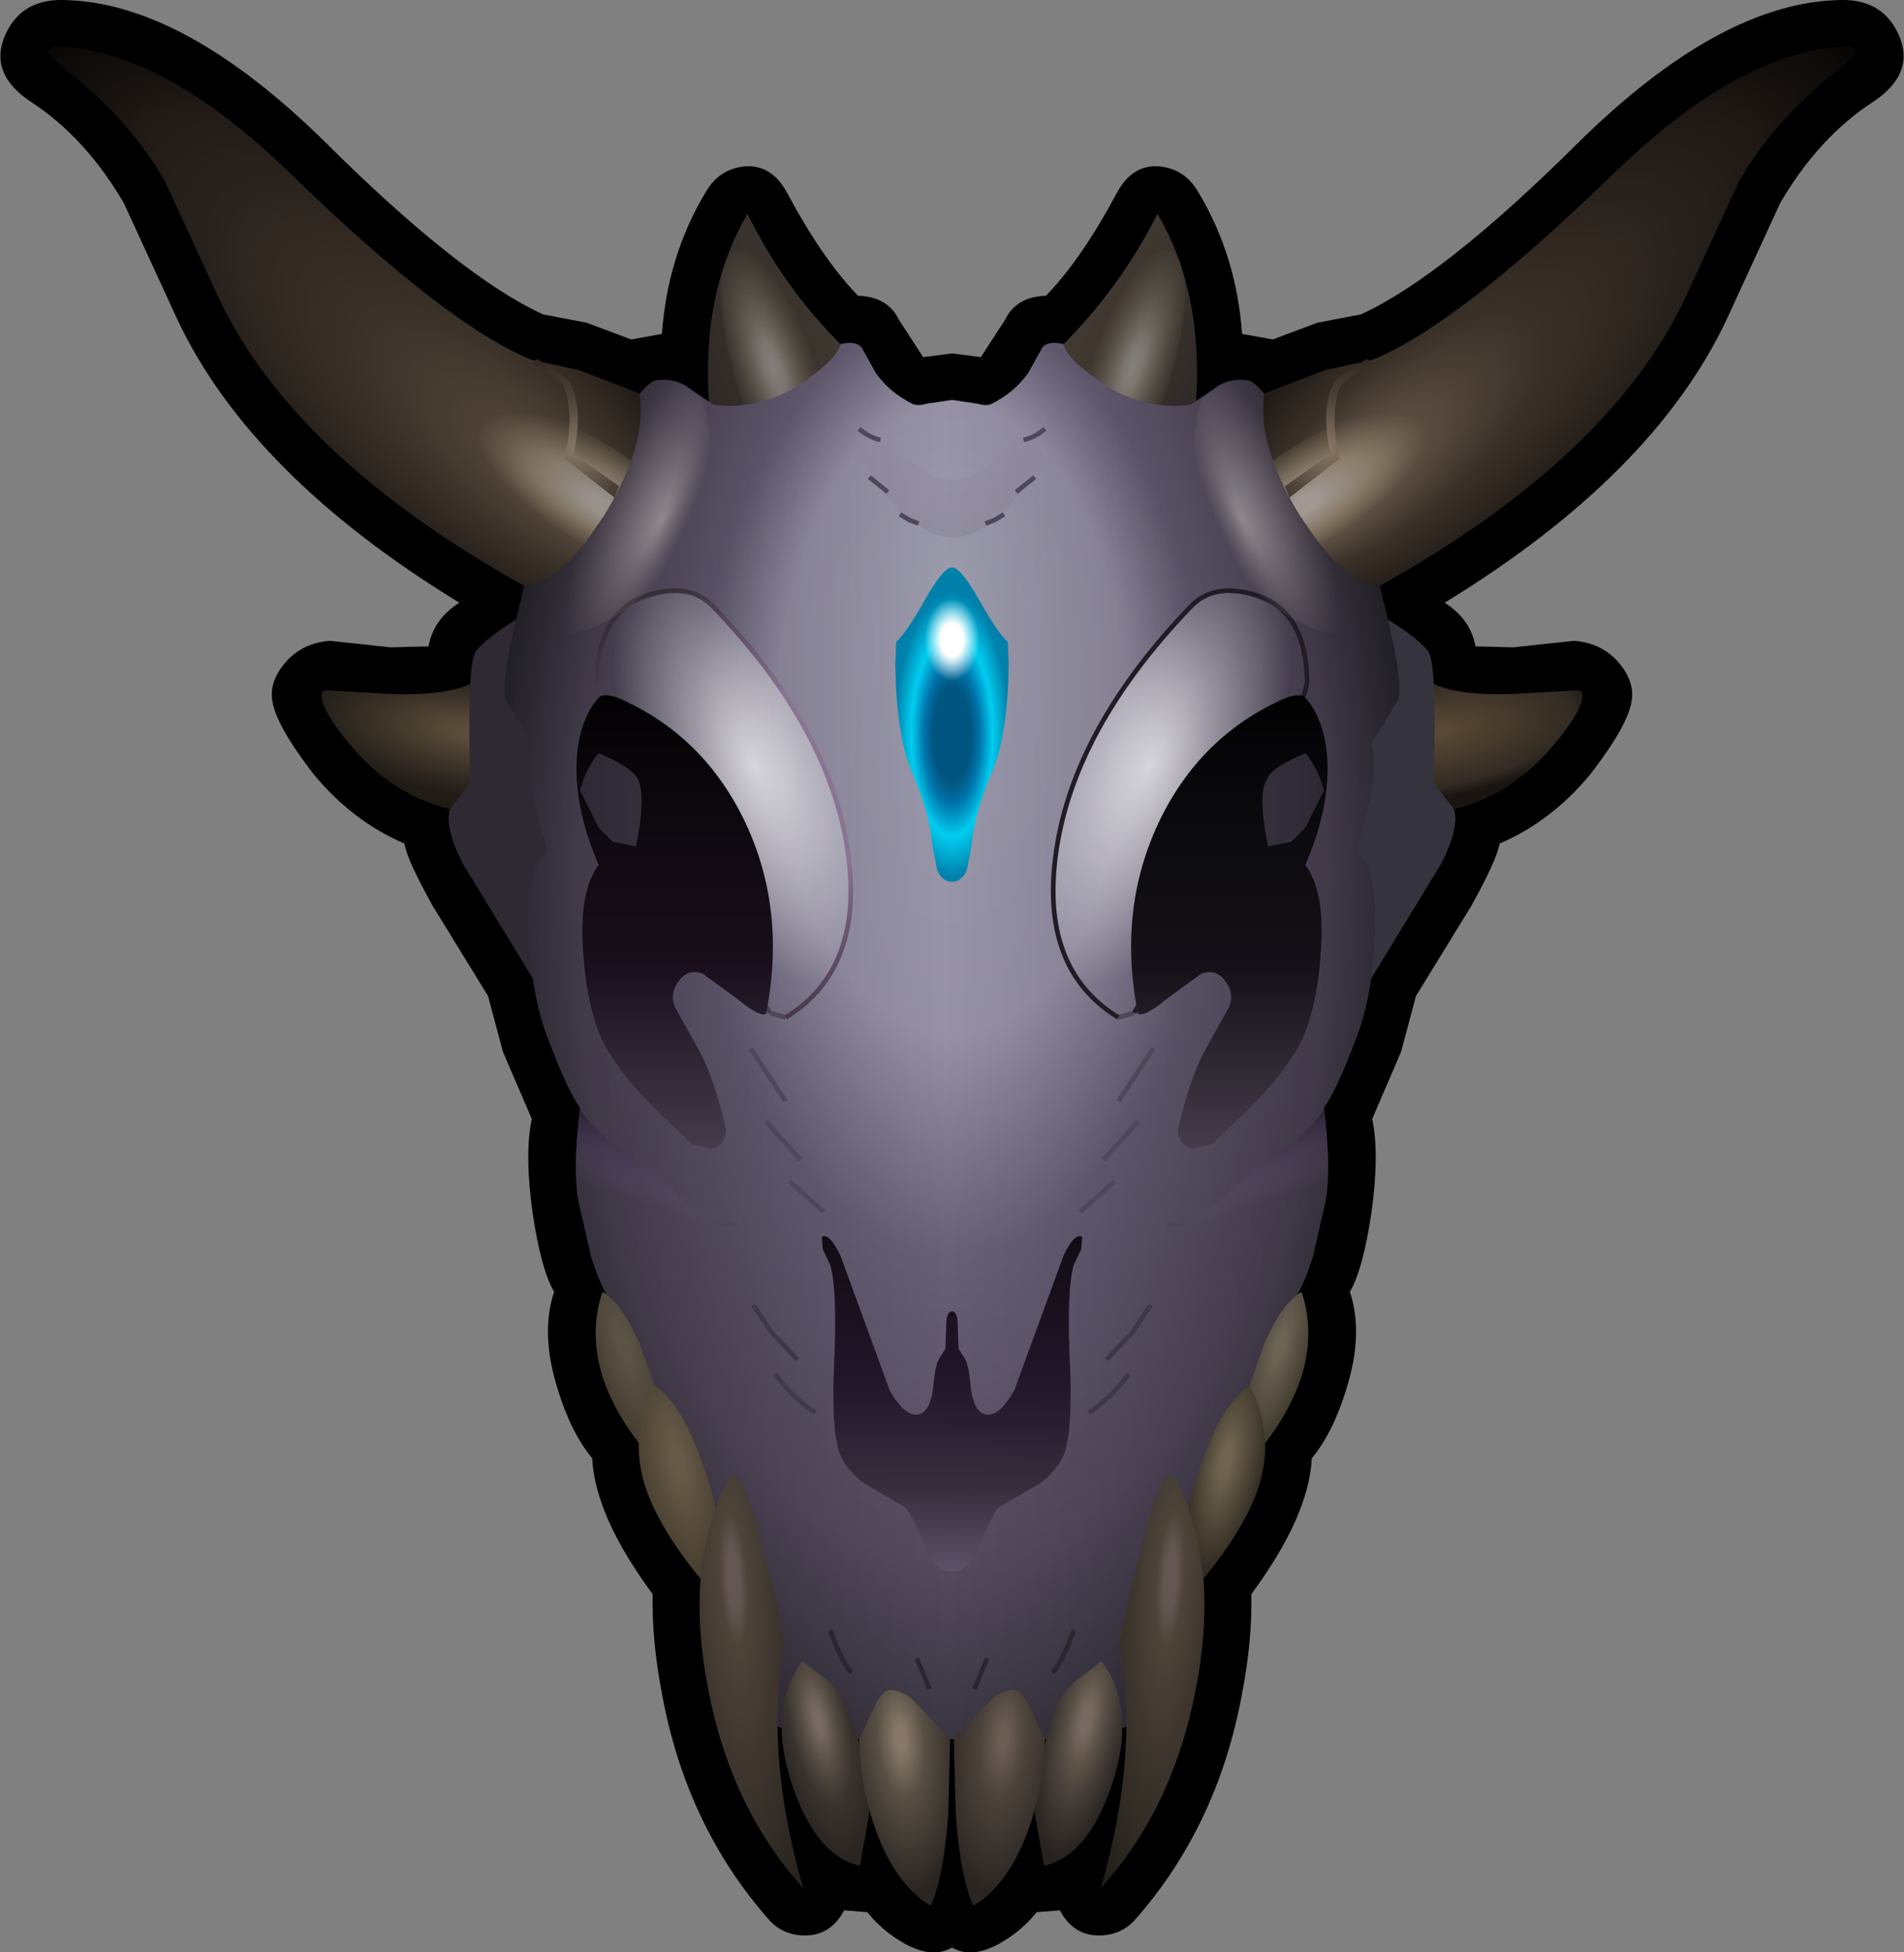 <?xml version="1.0" encoding="UTF-8" standalone="no"?>
<svg xmlns:xlink="http://www.w3.org/1999/xlink" height="104.95px" width="102.4px" xmlns="http://www.w3.org/2000/svg">
  <rect width="100%" height="100%" fill="#808080" stroke="none"/>
  <g transform="matrix(1.0, 0.0, 0.0, 1.0, 51.2, 51.5)">
    <path d="M47.8 -51.5 Q50.1 -51.55 50.95 -49.55 51.8 -47.5 49.5 -46.0 46.6 -44.1 44.55 -40.6 L41.65 -34.3 Q37.7 -25.95 26.5 -19.1 27.9 -18.2 28.15 -16.75 L30.2 -16.7 33.45 -17.05 Q34.85 -16.95 35.75 -16.0 36.75 -14.9 36.55 -13.8 36.35 -12.5 34.35 -9.9 32.25 -7.35 29.45 -6.15 29.3 -5.25 27.9 -2.75 L24.95 2.05 24.15 5.05 22.6 8.65 Q23.0 10.55 22.55 13.75 22.1 16.75 21.4 17.95 22.15 20.2 21.2 23.2 20.5 25.5 19.35 26.9 19.2 30.0 16.1 34.2 16.15 36.7 15.6 39.55 14.3 46.65 9.85 51.7 9.15 52.5 8.0 52.55 6.55 52.6 5.8 51.2 L4.55 51.3 Q3.8 52.25 2.7 52.9 1.1 53.85 0.0 53.2 -1.1 53.85 -2.7 52.9 -3.8 52.25 -4.55 51.3 L-5.8 51.2 Q-6.55 52.6 -8.0 52.55 -9.15 52.5 -9.85 51.7 -14.3 46.65 -15.6 39.55 -16.15 36.7 -16.1 34.2 -19.2 30.0 -19.35 26.9 -20.5 25.5 -21.2 23.2 -22.15 20.2 -21.4 17.95 -22.1 16.75 -22.55 13.75 -23.0 10.55 -22.6 8.65 L-24.15 5.05 -24.95 2.05 -27.9 -2.75 Q-29.3 -5.25 -29.45 -6.15 -32.25 -7.35 -34.35 -9.9 -36.35 -12.5 -36.55 -13.8 -36.75 -14.9 -35.75 -16.0 -34.85 -16.95 -33.45 -17.05 L-30.2 -16.7 -28.15 -16.75 Q-27.9 -18.2 -26.5 -19.1 -37.7 -25.95 -41.65 -34.3 L-44.55 -40.6 Q-46.6 -44.1 -49.5 -46.0 -51.8 -47.5 -50.95 -49.55 -50.1 -51.55 -47.8 -51.5 -41.35 -51.4 -33.65 -43.8 -26.45 -36.65 -22.0 -34.6 L-19.65 -34.15 -17.25 -33.25 -15.6 -33.55 Q-15.3 -37.8 -13.2 -41.25 -12.5 -42.4 -11.2 -42.55 -9.7 -42.7 -8.85 -41.1 -6.95 -37.55 -5.05 -35.6 -3.45 -35.55 -2.85 -34.3 L-1.55 -32.3 0.0 -32.5 1.55 -32.3 2.85 -34.3 Q3.45 -35.55 5.05 -35.6 6.95 -37.55 8.85 -41.1 9.7 -42.7 11.2 -42.55 12.5 -42.4 13.2 -41.25 15.3 -37.8 15.6 -33.55 L17.25 -33.25 19.65 -34.15 22.0 -34.6 Q26.45 -36.65 33.65 -43.8 41.35 -51.4 47.8 -51.5" fill="#000000" fill-rule="evenodd" stroke="none"/>
    <path d="M6.0 -33.0 Q9.05 -36.05 11.05 -40.0 13.7 -35.5 13.05 -29.0 L6.0 -29.0 6.0 -33.0" fill="url(#gradient0)" fill-rule="evenodd" stroke="none"/>
    <path d="M-6.0 -29.0 L-13.0 -29.0 Q-13.65 -35.5 -11.0 -40.0 -9.05 -36.05 -6.0 -33.0 L-6.0 -29.0" fill="url(#gradient1)" fill-rule="evenodd" stroke="none"/>
    <path d="M24.45 -8.3 L22.7 -9.3 23.7 -11.45 25.45 -15.0 Q26.75 -14.05 30.35 -14.2 L33.8 -14.4 Q34.3 -13.8 32.4 -11.5 30.2 -8.8 27.0 -8.0 25.8 -7.7 24.45 -8.3" fill="url(#gradient2)" fill-rule="evenodd" stroke="none"/>
    <path d="M-24.45 -8.3 Q-25.8 -7.7 -27.0 -8.0 -30.2 -8.8 -32.4 -11.5 -34.3 -13.8 -33.8 -14.4 L-30.35 -14.2 Q-26.75 -14.05 -25.45 -15.0 L-23.7 -11.45 -22.7 -9.3 -24.45 -8.3" fill="url(#gradient3)" fill-rule="evenodd" stroke="none"/>
    <path d="M12.5 -35.0 Q12.25 -32.4 11.1 -29.05 L10.05 -25.85 Q9.45 -23.95 8.85 -23.1 8.05 -22.1 6.45 -22.8 4.85 -23.55 4.9 -24.85 5.2 -27.5 6.4 -30.8 7.6 -34.15 9.1 -36.2 10.75 -38.3 11.75 -38.0 12.7 -37.6 12.5 -35.0" fill="url(#gradient4)" fill-rule="evenodd" stroke="none"/>
    <path d="M-12.4 -35.0 Q-12.6 -37.6 -11.65 -38.0 -10.65 -38.3 -9.0 -36.2 -7.5 -34.15 -6.3 -30.8 -5.1 -27.5 -4.8 -24.85 -4.75 -23.55 -6.35 -22.8 -7.95 -22.1 -8.75 -23.1 -9.35 -23.95 -9.95 -25.85 L-11.0 -29.05 Q-12.15 -32.4 -12.4 -35.0" fill="url(#gradient5)" fill-rule="evenodd" stroke="none"/>
    <path d="M20.0 -20.0 Q24.45 -17.9 25.6 -16.5 26.1 -15.9 25.9 -9.4 L27.0 -8.0 Q27.3 -7.0 26.3 -5.05 L22.0 2.0 20.0 -20.0" fill="url(#gradient6)" fill-rule="evenodd" stroke="none"/>
    <path d="M-20.0 -20.0 L-22.0 2.0 -26.3 -5.05 Q-27.3 -7.0 -27.0 -8.0 L-25.9 -9.4 Q-26.1 -15.9 -25.6 -16.5 -24.45 -17.9 -20.0 -20.0" fill="url(#gradient7)" fill-rule="evenodd" stroke="none"/>
    <path d="M4.1 -31.45 L4.85 -32.8 Q5.15 -33.2 6.0 -33.0 6.15 -32.15 8.4 -30.7 9.6 -29.95 11.05 -29.75 12.15 -29.6 12.85 -29.75 L14.1 -30.6 Q14.85 -31.2 15.95 -31.05 16.75 -30.9 19.6 -26.05 L23.0 -20.0 Q24.35 -14.75 24.0 -13.9 L22.55 -11.5 Q23.05 -10.0 21.75 -5.75 22.85 -5.0 22.75 -1.45 22.65 1.85 21.8 4.15 20.7 7.1 20.0 8.05 20.4 11.25 20.1 13.05 L19.4 16.1 Q18.75 18.1 18.0 19.0 L10.0 41.0 8.0 42.0 0.0 42.0 -8.0 42.0 -10.0 41.0 -18.0 19.0 Q-18.75 18.1 -19.4 16.1 L-20.1 13.05 Q-20.4 11.25 -20.0 8.05 -20.7 7.1 -21.8 4.15 -22.65 1.85 -22.75 -1.45 -22.85 -5.0 -21.75 -5.75 -23.05 -10.0 -22.55 -11.5 L-24.0 -13.9 Q-24.35 -14.75 -23.0 -20.0 L-19.6 -26.05 Q-16.75 -30.9 -15.95 -31.05 -14.85 -31.2 -14.1 -30.6 L-12.85 -29.75 Q-12.15 -29.6 -11.05 -29.75 -9.6 -29.95 -8.4 -30.7 -6.15 -32.15 -6.0 -33.0 -5.15 -33.2 -4.85 -32.8 L-4.1 -31.45 Q-3.35 -30.4 -2.15 -29.8 -1.9 -29.65 -1.35 -29.8 L0.0 -30.0 1.35 -29.8 Q1.9 -29.65 2.15 -29.8 3.35 -30.4 4.1 -31.45" fill="url(#gradient8)" fill-rule="evenodd" stroke="none"/>
    <path d="M-17.35 10.6 Q-14.95 12.3 -13.7 13.95 -13.1 17.7 -14.5 19.05 -15.95 20.45 -18.45 18.35 L-19.4 16.1 -20.1 13.05 Q-20.4 11.25 -20.0 8.1 -19.4 9.2 -17.35 10.6" fill="url(#gradient9)" fill-rule="evenodd" stroke="none"/>
    <path d="M20.0 8.1 Q20.4 11.25 20.1 13.05 L19.4 16.1 18.45 18.35 Q15.95 20.45 14.5 19.05 13.1 17.7 13.7 13.95 14.95 12.3 17.35 10.6 19.4 9.2 20.0 8.1" fill="url(#gradient10)" fill-rule="evenodd" stroke="none"/>
    <path d="M9.45 -9.7 Q13.25 -2.35 13.25 8.0 13.25 18.35 9.45 25.65 5.65 33.0 0.25 33.0 -5.15 33.0 -8.95 25.65 -12.75 18.35 -12.75 8.0 -12.75 -2.35 -8.95 -9.7 -5.15 -17.05 0.25 -17.05 5.65 -17.05 9.45 -9.7" fill="url(#gradient11)" fill-rule="evenodd" stroke="none"/>
    <path d="M4.55 -28.5 Q5.75 -27.6 3.75 -25.1 1.75 -22.6 0.0 -22.6 -1.65 -22.6 -3.65 -25.0 -5.7 -27.5 -4.55 -28.5 -4.1 -28.85 -2.95 -27.45 -1.55 -25.8 0.0 -25.7 1.55 -25.8 2.95 -27.45 4.1 -28.8 4.55 -28.5" fill="url(#gradient12)" fill-rule="evenodd" stroke="none"/>
    <path d="M4.85 -32.8 Q5.15 -33.2 6.0 -33.0 6.15 -32.15 8.4 -30.7 9.6 -29.95 11.05 -29.75 12.15 -29.6 12.85 -29.75 L14.1 -30.6 Q14.85 -31.2 15.95 -31.05 16.75 -30.9 19.6 -26.05 L23.0 -20.0 Q24.35 -14.75 24.0 -13.9 L22.55 -11.5 Q23.05 -10.0 21.75 -5.75 22.85 -5.0 22.75 -1.45 22.65 1.85 21.8 4.15 20.7 7.1 20.0 8.05 20.4 11.25 20.1 13.05 L19.4 16.1 Q18.75 18.1 18.0 19.0 L10.0 41.0 8.0 42.0 0.0 42.0 -8.0 42.0 -10.0 41.0 -18.0 19.0 Q-18.75 18.1 -19.4 16.1 L-20.1 13.05 Q-20.4 11.25 -20.0 8.05 -20.7 7.1 -21.8 4.15 -22.65 1.85 -22.75 -1.45 -22.85 -5.0 -21.75 -5.75 -23.05 -10.0 -22.55 -11.5 L-24.0 -13.9 Q-24.35 -14.75 -23.0 -20.0 L-19.6 -26.05 Q-16.75 -30.9 -15.95 -31.05 -14.85 -31.2 -14.1 -30.6 L-12.85 -29.75 Q-12.15 -29.6 -11.05 -29.75 -9.6 -29.95 -8.4 -30.7 -6.15 -32.15 -6.0 -33.0 -5.15 -33.2 -4.85 -32.8 L-4.1 -31.45 Q-3.35 -30.4 -2.15 -29.8 -1.9 -29.65 -1.35 -29.8 L0.0 -30.0 1.35 -29.8 Q1.9 -29.65 2.15 -29.8 3.35 -30.4 4.1 -31.45 L4.85 -32.8" fill="url(#gradient13)" fill-rule="evenodd" stroke="none"/>
    <path d="M-9.8 2.95 Q-19.15 -13.15 -19.1 -14.95 -19.0 -18.7 -16.35 -19.5 -14.1 -20.2 -12.85 -18.9 -6.55 -12.35 -5.6 -5.7 -4.7 0.6 -8.95 3.2 L-9.8 2.95" fill="url(#gradient14)" fill-rule="evenodd" stroke="none"/>
    <path d="M8.95 3.2 Q4.7 0.6 5.6 -5.7 6.55 -12.35 12.85 -18.9 14.1 -20.2 16.35 -19.5 19.0 -18.7 19.1 -14.95 19.15 -13.15 9.8 2.95 L8.95 3.2" fill="url(#gradient15)" fill-rule="evenodd" stroke="none"/>
    <path d="M8.95 3.2 L9.8 2.95 M-8.95 3.2 L-9.8 2.95" fill="none" stroke="#4e4759" stroke-linecap="butt" stroke-linejoin="round" stroke-width="0.25"/>
    <path d="M9.8 2.95 Q19.15 -13.15 19.1 -14.95 19.0 -18.7 16.35 -19.5 14.1 -20.2 12.85 -18.9 6.55 -12.35 5.6 -5.7 4.7 0.6 8.95 3.2" fill="none" stroke="url(#gradient16)" stroke-linecap="butt" stroke-linejoin="round" stroke-width="0.25"/>
    <path d="M-9.8 2.95 Q-19.15 -13.15 -19.1 -14.95 -19.0 -18.7 -16.35 -19.5 -14.1 -20.2 -12.85 -18.9 -6.55 -12.35 -5.6 -5.7 -4.7 0.6 -8.95 3.2" fill="none" stroke="url(#gradient17)" stroke-linecap="butt" stroke-linejoin="round" stroke-width="0.25"/>
    <path d="M14.1 -30.6 Q14.85 -31.2 15.95 -31.05 L17.9 -28.8 21.6 -22.65 23.0 -20.0 23.6 -17.6 Q19.65 -16.4 15.95 -20.1 11.9 -24.2 13.4 -30.0 L13.45 -30.05 14.1 -30.6" fill="url(#gradient18)" fill-rule="evenodd" stroke="none"/>
    <path d="M-14.1 -30.6 L-13.45 -30.05 -13.4 -30.0 Q-11.9 -24.2 -15.95 -20.1 -19.65 -16.4 -23.6 -17.6 L-23.0 -20.0 -21.6 -22.65 -17.9 -28.8 -15.95 -31.05 Q-14.85 -31.2 -14.1 -30.6" fill="url(#gradient19)" fill-rule="evenodd" stroke="none"/>
    <path d="M17.0 -6.0 Q16.45 -8.7 16.9 -9.6 17.2 -10.25 19.0 -11.0 19.7 -10.2 20.0 -9.0 L19.0 -7.0 18.25 -6.25 17.0 -6.0 M-20.0 -9.0 Q-19.7 -10.2 -19.0 -11.0 -17.2 -10.25 -16.9 -9.6 -16.45 -8.7 -17.0 -6.0 L-18.25 -6.25 -19.0 -7.0 -20.0 -9.0" fill="#000000" fill-opacity="0.302" fill-rule="evenodd" stroke="none"/>
    <path d="M18.0 -14.0 Q18.75 -14.25 19.0 -14.0 20.15 -12.7 20.2 -10.25 20.2 -7.75 19.0 -5.0 20.05 -3.6 19.85 -0.5 19.7 2.1 19.0 4.0 18.4 5.55 16.3 7.8 L14.0 10.0 12.95 10.25 Q12.2 10.1 12.15 9.25 12.8 6.35 13.7 4.8 L14.9 2.65 Q15.2 1.9 14.7 1.25 14.2 0.55 13.4 0.85 L11.55 2.2 Q10.35 3.2 10.0 3.0 8.9 -2.55 11.1 -7.25 13.35 -12.0 18.0 -14.0 M17.0 -6.0 L18.25 -6.25 19.0 -7.0 20.0 -9.0 Q19.7 -10.2 19.0 -11.0 17.2 -10.25 16.9 -9.6 16.45 -8.7 17.0 -6.0" fill="url(#gradient20)" fill-rule="evenodd" stroke="none"/>
    <path d="M-18.0 -14.0 Q-13.35 -12.0 -11.1 -7.25 -8.9 -2.55 -10.0 3.0 -10.35 3.2 -11.55 2.2 L-13.4 0.85 Q-14.2 0.55 -14.7 1.25 -15.2 1.9 -14.9 2.65 L-13.7 4.8 Q-12.8 6.35 -12.15 9.25 -12.2 10.1 -12.95 10.25 L-14.0 10.0 -16.3 7.8 Q-18.4 5.55 -19.0 4.0 -19.7 2.1 -19.85 -0.5 -20.05 -3.6 -19.0 -5.0 -20.2 -7.75 -20.2 -10.25 -20.15 -12.7 -19.0 -14.0 -18.75 -14.25 -18.0 -14.0 M-20.0 -9.0 L-19.0 -7.0 -18.25 -6.25 -17.0 -6.0 Q-16.45 -8.7 -16.9 -9.6 -17.2 -10.25 -19.0 -11.0 -19.7 -10.2 -20.0 -9.0" fill="url(#gradient21)" fill-rule="evenodd" stroke="none"/>
    <path d="M6.55 16.5 Q6.15 17.85 6.35 22.05 6.5 25.9 5.9 26.95 5.25 28.05 4.2 28.55 L2.5 29.55 Q2.2 29.9 1.4 31.7 0.85 33.0 0.0 33.0 -0.85 33.0 -1.4 31.7 -2.2 29.9 -2.5 29.55 L-4.2 28.55 Q-5.25 28.05 -5.9 26.95 -6.5 25.9 -6.35 22.05 -6.15 17.85 -6.55 16.5 L-6.95 15.65 -7.0 15.0 Q-6.6 14.75 -6.0 16.0 L-3.35 23.25 Q-2.55 24.65 -1.85 24.55 -1.15 24.45 -1.0 23.0 -0.9 21.75 -0.6 21.4 L-0.35 21.0 -0.3 19.5 Q-0.25 19.0 0.0 19.0 0.25 19.0 0.3 19.5 L0.35 21.0 0.6 21.4 Q0.9 21.75 1.0 23.0 1.15 24.45 1.85 24.55 2.55 24.65 3.35 23.25 L6.0 16.0 Q6.6 14.75 7.0 15.0 L6.95 15.65 6.55 16.5" fill="url(#gradient22)" fill-rule="evenodd" stroke="none"/>
    <path d="M1.05 -6.0 L0.8 -4.75 Q0.55 -4.1 0.0 -4.1 -0.55 -4.1 -0.8 -4.75 L-1.05 -6.0 Q-1.2 -7.85 -2.2 -10.1 -3.0 -12.1 -3.05 -15.8 L-3.0 -17.0 Q-2.5 -17.4 -1.4 -19.35 -0.45 -21.0 0.0 -21.0 0.45 -21.0 1.4 -19.35 2.5 -17.4 3.0 -17.0 L3.05 -15.8 Q3.0 -12.1 2.2 -10.1 1.2 -7.85 1.05 -6.0" fill="url(#gradient23)" fill-rule="evenodd" stroke="none"/>
    <path d="M1.1 -15.45 Q0.65 -14.7 0.0 -14.7 -0.65 -14.7 -1.15 -15.45 -1.6 -16.1 -1.6 -17.1 -1.6 -18.15 -1.15 -18.85 -0.65 -19.5 0.0 -19.5 L1.1 -18.85 Q1.6 -18.15 1.6 -17.1 1.6 -16.1 1.1 -15.45" fill="url(#gradient24)" fill-rule="evenodd" stroke="none"/>
    <path d="M15.7 27.4 L16.0 23.0 16.75 20.85 Q17.7 18.6 18.8 17.95 19.55 20.2 18.75 22.65 17.9 25.1 15.7 27.4" fill="url(#gradient25)" fill-rule="evenodd" stroke="none"/>
    <path d="M-16.0 23.0 L-15.7 27.4 Q-17.9 25.1 -18.75 22.65 -19.55 20.2 -18.8 17.95 -17.7 18.6 -16.75 20.85 L-16.0 23.0" fill="url(#gradient26)" fill-rule="evenodd" stroke="none"/>
    <path d="M13.0 34.0 Q12.3 32.15 12.55 30.45 12.8 28.75 13.6 26.7 14.65 23.85 16.0 23.0 17.35 25.55 16.55 28.25 15.8 30.75 13.0 34.0" fill="url(#gradient27)" fill-rule="evenodd" stroke="none"/>
    <path d="M-16.55 28.25 Q-17.35 25.55 -16.0 23.0 -14.65 23.85 -13.6 26.7 -12.8 28.75 -12.55 30.45 -12.3 32.15 -13.0 34.0 -15.8 30.75 -16.55 28.25" fill="url(#gradient28)" fill-rule="evenodd" stroke="none"/>
    <path d="M5.6 40.25 Q5.75 39.75 6.55 38.95 L8.05 37.8 Q9.95 40.4 8.6 44.45 7.3 48.3 4.95 48.8 L4.5 46.3 Q4.15 44.65 5.6 40.25" fill="url(#gradient29)" fill-rule="evenodd" stroke="none"/>
    <path d="M-8.05 37.8 L-6.55 38.95 Q-5.75 39.75 -5.6 40.25 -4.15 44.65 -4.5 46.3 L-4.95 48.8 Q-7.3 48.3 -8.6 44.45 -9.95 40.4 -8.05 37.8" fill="url(#gradient30)" fill-rule="evenodd" stroke="none"/>
    <path d="M5.0 42.0 Q4.9 45.0 3.9 47.4 2.85 49.95 1.15 50.95 0.45 49.45 0.2 46.05 L0.1 42.0 1.8 40.2 Q2.4 39.45 3.25 39.35 3.65 39.3 4.05 40.0 L5.0 42.0" fill="url(#gradient31)" fill-rule="evenodd" stroke="none"/>
    <path d="M-3.25 39.35 Q-2.4 39.45 -1.8 40.2 L-0.1 42.0 -0.2 46.05 Q-0.45 49.45 -1.15 50.95 -2.85 49.95 -3.9 47.4 -4.9 45.0 -5.0 42.0 L-4.05 40.0 Q-3.65 39.3 -3.25 39.35" fill="url(#gradient32)" fill-rule="evenodd" stroke="none"/>
    <path d="M12.0 28.0 Q14.4 32.5 13.15 39.1 11.95 45.65 8.0 50.0 10.1 42.75 9.0 37.0 9.5 34.3 10.15 31.85 11.4 26.9 12.0 28.0" fill="url(#gradient33)" fill-rule="evenodd" stroke="none"/>
    <path d="M-10.15 31.85 Q-9.5 34.3 -9.0 37.0 -10.1 42.75 -8.0 50.0 -11.95 45.65 -13.15 39.1 -14.4 32.5 -12.0 28.0 -11.4 26.9 -10.15 31.85" fill="url(#gradient34)" fill-rule="evenodd" stroke="none"/>
    <path d="M16.8 -30.35 L20.05 -31.6 22.6 -32.15 Q27.15 -34.0 35.4 -42.0 42.3 -48.75 48.0 -49.0 48.65 -49.05 48.65 -48.7 L48.0 -48.0 Q44.4 -45.3 42.35 -41.8 L39.4 -35.4 Q35.3 -26.85 23.0 -20.0 21.0 -20.15 18.7 -23.8 16.4 -27.55 16.8 -30.35" fill="url(#gradient35)" fill-rule="evenodd" stroke="none"/>
    <path d="M-48.0 -49.0 Q-42.3 -48.75 -35.4 -42.0 -27.15 -34.0 -22.6 -32.15 L-20.05 -31.6 -16.8 -30.35 Q-16.4 -27.55 -18.7 -23.8 -21.0 -20.15 -23.0 -20.0 -35.3 -26.85 -39.4 -35.4 L-42.35 -41.8 Q-44.4 -45.3 -48.0 -48.0 L-48.65 -48.7 Q-48.65 -49.05 -48.0 -49.0" fill="url(#gradient36)" fill-rule="evenodd" stroke="none"/>
    <path d="M21.55 -29.3 Q24.75 -31.45 27.5 -32.25 30.35 -33.15 31.1 -32.25 31.8 -31.25 30.05 -28.95 28.35 -26.85 25.1 -24.75 22.4 -23.0 19.95 -22.0 L18.7 -23.8 Q17.75 -25.35 17.25 -26.75 L18.3 -27.45 21.55 -29.3" fill="url(#gradient37)" fill-rule="evenodd" stroke="none"/>
    <path d="M-17.25 -26.75 Q-17.75 -25.35 -18.7 -23.8 L-19.95 -22.0 Q-22.4 -23.0 -25.1 -24.75 -28.35 -26.85 -30.05 -28.95 -31.8 -31.25 -31.1 -32.25 -30.35 -33.15 -27.5 -32.25 -24.75 -31.45 -21.55 -29.3 L-18.3 -27.45 -17.25 -26.75" fill="url(#gradient38)" fill-rule="evenodd" stroke="none"/>
    <path d="M-22.6 -32.0 L-22.3 -32.2 -20.6 -31.05 Q-19.8 -29.6 -20.35 -27.1 L-17.9 -25.35 -18.15 -24.75 -20.85 -26.85 Q-20.25 -29.35 -20.95 -30.85 L-22.6 -32.0" fill="url(#gradient39)" fill-rule="evenodd" stroke="none"/>
    <path d="M22.3 -32.2 L22.6 -32.0 20.95 -30.85 Q20.25 -29.35 20.85 -26.85 L18.15 -24.75 17.9 -25.35 20.35 -27.1 Q19.8 -29.6 20.6 -31.05 L22.3 -32.2" fill="url(#gradient40)" fill-rule="evenodd" stroke="none"/>
    <path d="M4.45 -25.85 L3.45 -25.05 M5.0 -28.45 Q4.5 -28.0 3.85 -27.85 M2.8 -23.85 L2.3 -23.55 1.8 -23.35 M10.85 4.85 L8.95 7.7 M8.75 12.0 L6.9 13.65 M14.65 12.95 Q13.05 14.45 11.55 14.3 M10.0 8.8 L8.15 10.85 M-5.0 -28.45 Q-4.5 -28.0 -3.85 -27.85 M-4.45 -25.85 L-3.45 -25.05 M-2.8 -23.85 L-2.3 -23.55 -1.8 -23.35 M-10.0 8.8 L-8.15 10.85 M-14.65 12.95 Q-13.05 14.45 -11.55 14.3 M-8.75 12.0 L-6.9 13.65 M-10.85 4.85 L-8.95 7.7" fill="none" stroke="#4e4759" stroke-linecap="butt" stroke-linejoin="round" stroke-width="0.25"/>
    <path d="M10.7 18.65 L9.65 20.2 8.3 21.6 M9.5 22.35 Q8.65 23.6 7.35 24.45 M-10.7 18.65 L-9.65 20.2 -8.3 21.6" fill="none" stroke="#3d3847" stroke-linecap="butt" stroke-linejoin="round" stroke-width="0.25"/>
    <path d="M-9.5 22.35 Q-8.65 23.6 -7.35 24.45" fill="none" stroke="#3f3a49" stroke-linecap="butt" stroke-linejoin="round" stroke-width="0.25"/>
    <path d="M6.55 36.15 Q5.85 38.05 5.4 38.4 M1.9 37.65 L1.2 39.3 M-1.9 37.65 L-1.2 39.3 M-6.55 36.15 Q-5.85 38.05 -5.4 38.4" fill="none" stroke="#29262f" stroke-linecap="butt" stroke-linejoin="round" stroke-width="0.25"/>
  </g>
  <defs>
    <linearGradient gradientTransform="matrix(0.005, 0.002, -0.003, 0.006, 10.65, -34.4)" gradientUnits="userSpaceOnUse" id="gradient0" spreadMethod="pad" x1="-819.2" x2="819.2">
      <stop offset="0.0" stop-color="#443c33"/>
      <stop offset="1.0" stop-color="#2f2926"/>
    </linearGradient>
    <linearGradient gradientTransform="matrix(0.005, -0.002, 0.002, 0.006, -9.9, -35.4)" gradientUnits="userSpaceOnUse" id="gradient1" spreadMethod="pad" x1="-819.2" x2="819.2">
      <stop offset="0.0" stop-color="#302a27"/>
      <stop offset="1.0" stop-color="#413931"/>
    </linearGradient>
    <radialGradient cx="0" cy="0" fx="48.0" fy="0" gradientTransform="matrix(-8.0E-4, -0.004, -0.011, 0.002, 25.85, -11.95)" gradientUnits="userSpaceOnUse" id="gradient2" r="819.2" spreadMethod="pad">
      <stop offset="0.09" stop-color="#584834"/>
      <stop offset="0.843" stop-color="#322b23"/>
      <stop offset="1.0" stop-color="#1a1511"/>
    </radialGradient>
    <radialGradient cx="0" cy="0" fx="48.0" fy="0" gradientTransform="matrix(8.0E-4, -0.004, 0.011, 0.002, -25.85, -11.95)" gradientUnits="userSpaceOnUse" id="gradient3" r="819.2" spreadMethod="pad">
      <stop offset="0.09" stop-color="#5a4d3a"/>
      <stop offset="0.843" stop-color="#29231d"/>
      <stop offset="1.0" stop-color="#211b16"/>
    </radialGradient>
    <radialGradient cx="0" cy="0" fx="19.2" fy="0" gradientTransform="matrix(-0.004, -0.001, 0.004, -0.012, 9.8, -31.75)" gradientUnits="userSpaceOnUse" id="gradient4" r="819.2" spreadMethod="pad">
      <stop offset="0.0" stop-color="#f4f4f4" stop-opacity="0.4"/>
      <stop offset="0.133" stop-color="#e0dcd6" stop-opacity="0.4"/>
      <stop offset="0.682" stop-color="#b3a784" stop-opacity="0.0"/>
    </radialGradient>
    <radialGradient cx="0" cy="0" fx="19.2" fy="0" gradientTransform="matrix(0.004, -0.001, -0.004, -0.012, -9.7, -31.75)" gradientUnits="userSpaceOnUse" id="gradient5" r="819.2" spreadMethod="pad">
      <stop offset="0.0" stop-color="#f4f4f4" stop-opacity="0.4"/>
      <stop offset="0.133" stop-color="#e0dcd6" stop-opacity="0.4"/>
      <stop offset="0.682" stop-color="#b3a784" stop-opacity="0.0"/>
    </radialGradient>
    <radialGradient cx="0" cy="0" fx="-1548.8" fy="0" gradientTransform="matrix(-0.007, 0.0, 0.0, 0.014, 21.35, -9.15)" gradientUnits="userSpaceOnUse" id="gradient6" r="819.2" spreadMethod="pad">
      <stop offset="0.259" stop-color="#584e5c"/>
      <stop offset="0.639" stop-color="#4e4055"/>
      <stop offset="0.969" stop-color="#35333e"/>
    </radialGradient>
    <radialGradient cx="0" cy="0" fx="-1548.8" fy="0" gradientTransform="matrix(0.007, 0.0, 0.0, 0.014, -21.35, -9.15)" gradientUnits="userSpaceOnUse" id="gradient7" r="819.2" spreadMethod="pad">
      <stop offset="0.259" stop-color="#57505a"/>
      <stop offset="0.639" stop-color="#45394d"/>
      <stop offset="0.969" stop-color="#2e2932"/>
    </radialGradient>
    <radialGradient cx="0" cy="0" fx="345.6" fy="0" gradientTransform="matrix(0.0, -0.058, 0.032, 0.0, 0.0, 0.0)" gradientUnits="userSpaceOnUse" id="gradient8" r="819.2" spreadMethod="pad">
      <stop offset="0.039" stop-color="#9a9aab"/>
      <stop offset="0.357" stop-color="#9691a6"/>
      <stop offset="0.533" stop-color="#675f76"/>
      <stop offset="0.776" stop-color="#554b5f"/>
      <stop offset="1.0" stop-color="#28272e"/>
    </radialGradient>
    <linearGradient gradientTransform="matrix(-8.0E-4, 0.002, 0.003, 0.001, -15.7, 11.65)" gradientUnits="userSpaceOnUse" id="gradient9" spreadMethod="pad" x1="-819.2" x2="819.2">
      <stop offset="0.0" stop-color="#362743" stop-opacity="0.663"/>
      <stop offset="1.0" stop-color="#8e75b5" stop-opacity="0.0"/>
    </linearGradient>
    <linearGradient gradientTransform="matrix(8.0E-4, 0.002, -0.003, 0.001, 15.7, 11.65)" gradientUnits="userSpaceOnUse" id="gradient10" spreadMethod="pad" x1="-819.2" x2="819.2">
      <stop offset="0.0" stop-color="#362743" stop-opacity="0.663"/>
      <stop offset="1.0" stop-color="#9d78b1" stop-opacity="0.0"/>
    </linearGradient>
    <radialGradient cx="0" cy="0" fx="-1120.0" fy="0" gradientTransform="matrix(0.0, -0.027, 0.013, 0.0, 0.0, 11.0)" gradientUnits="userSpaceOnUse" id="gradient11" r="819.2" spreadMethod="pad">
      <stop offset="0.0" stop-color="#ffffff" stop-opacity="0.282"/>
      <stop offset="0.776" stop-color="#ffffff" stop-opacity="0.0"/>
    </radialGradient>
    <linearGradient gradientTransform="matrix(0.0, -0.007, 0.007, 0.0, 0.0, -27.1)" gradientUnits="userSpaceOnUse" id="gradient12" spreadMethod="pad" x1="-819.2" x2="819.2">
      <stop offset="0.0" stop-color="#8e8c9d"/>
      <stop offset="0.667" stop-color="#9589a0" stop-opacity="0.0"/>
    </linearGradient>
    <linearGradient gradientTransform="matrix(0.03, 0.0, 0.0, 0.046, 0.0, 4.35)" gradientUnits="userSpaceOnUse" id="gradient13" spreadMethod="pad" x1="-819.2" x2="819.2">
      <stop offset="0.0" stop-color="#000000" stop-opacity="0.302"/>
      <stop offset="0.494" stop-color="#000000" stop-opacity="0.0"/>
      <stop offset="1.0" stop-color="#000000" stop-opacity="0.302"/>
    </linearGradient>
    <radialGradient cx="0" cy="0" gradientTransform="matrix(0.007, -0.003, 0.006, 0.014, -10.65, -10.35)" gradientUnits="userSpaceOnUse" id="gradient14" r="819.2" spreadMethod="pad">
      <stop offset="0.0" stop-color="#ffffff" stop-opacity="0.702"/>
      <stop offset="1.0" stop-color="#ffffff" stop-opacity="0.0"/>
    </radialGradient>
    <radialGradient cx="0" cy="0" gradientTransform="matrix(-0.007, -0.003, -0.006, 0.014, 10.65, -10.35)" gradientUnits="userSpaceOnUse" id="gradient15" r="819.2" spreadMethod="pad">
      <stop offset="0.0" stop-color="#ffffff" stop-opacity="0.702"/>
      <stop offset="1.0" stop-color="#ffffff" stop-opacity="0.0"/>
    </radialGradient>
    <radialGradient cx="0" cy="0" fx="-1206.4" fy="0" gradientTransform="matrix(0.01, 0.003, -0.005, 0.016, 12.05, -7.9)" gradientUnits="userSpaceOnUse" id="gradient16" r="819.2" spreadMethod="pad">
      <stop offset="0.404" stop-color="#7b6d92"/>
      <stop offset="0.792" stop-color="#463a4b"/>
      <stop offset="1.0" stop-color="#201b25"/>
    </radialGradient>
    <radialGradient cx="0" cy="0" fx="457.6" fy="0" gradientTransform="matrix(0.011, -0.004, 0.005, 0.015, -11.7, -7.85)" gradientUnits="userSpaceOnUse" id="gradient17" r="819.2" spreadMethod="pad">
      <stop offset="0.404" stop-color="#897591"/>
      <stop offset="0.792" stop-color="#56465b"/>
      <stop offset="1.0" stop-color="#302932"/>
    </radialGradient>
    <radialGradient cx="0" cy="0" fx="390.4" fy="0" gradientTransform="matrix(-0.003, 0.001, 0.004, 0.009, 16.75, -24.0)" gradientUnits="userSpaceOnUse" id="gradient18" r="819.2" spreadMethod="pad">
      <stop offset="0.0" stop-color="#e0dcd3" stop-opacity="0.463"/>
      <stop offset="0.2" stop-color="#ddd9cf" stop-opacity="0.353"/>
      <stop offset="1.0" stop-color="#b3ac98" stop-opacity="0.0"/>
    </radialGradient>
    <radialGradient cx="0" cy="0" fx="390.4" fy="0" gradientTransform="matrix(0.003, 0.001, -0.004, 0.009, -16.75, -24.0)" gradientUnits="userSpaceOnUse" id="gradient19" r="819.2" spreadMethod="pad">
      <stop offset="0.0" stop-color="#e0dcd3" stop-opacity="0.463"/>
      <stop offset="0.2" stop-color="#ddd9cf" stop-opacity="0.353"/>
      <stop offset="1.0" stop-color="#b3ac98" stop-opacity="0.0"/>
    </radialGradient>
    <linearGradient gradientTransform="matrix(0.0, 0.017, -0.015, 0.0, 14.95, -2.1)" gradientUnits="userSpaceOnUse" id="gradient20" spreadMethod="pad" x1="-819.2" x2="819.2">
      <stop offset="0.0" stop-color="#000000"/>
      <stop offset="0.596" stop-color="#141218"/>
      <stop offset="1.0" stop-color="#4d4352"/>
    </linearGradient>
    <linearGradient gradientTransform="matrix(0.0, 0.017, 0.015, 0.0, -14.95, -2.1)" gradientUnits="userSpaceOnUse" id="gradient21" spreadMethod="pad" x1="-819.2" x2="819.2">
      <stop offset="0.0" stop-color="#000000"/>
      <stop offset="0.596" stop-color="#1a0f1c"/>
      <stop offset="1.0" stop-color="#4b4352"/>
    </linearGradient>
    <linearGradient gradientTransform="matrix(-1.0E-4, 0.012, 0.011, 1.0E-4, 0.1, 23.95)" gradientUnits="userSpaceOnUse" id="gradient22" spreadMethod="pad" x1="-819.2" x2="819.2">
      <stop offset="0.0" stop-color="#0f0b11"/>
      <stop offset="0.439" stop-color="#221629"/>
      <stop offset="0.733" stop-color="#362e3d"/>
      <stop offset="0.976" stop-color="#61546b"/>
    </linearGradient>
    <radialGradient cx="0" cy="0" gradientTransform="matrix(0.004, 0.0, 0.0, 0.01, 0.0, -12.0)" gradientUnits="userSpaceOnUse" id="gradient23" r="819.2" spreadMethod="pad">
      <stop offset="0.318" stop-color="#005680"/>
      <stop offset="0.455" stop-color="#0073aa"/>
      <stop offset="0.667" stop-color="#00cdf0"/>
      <stop offset="0.937" stop-color="#0080aa"/>
    </radialGradient>
    <radialGradient cx="0" cy="0" gradientTransform="matrix(0.002, 0.0, 0.0, 0.003, 0.0, -17.1)" gradientUnits="userSpaceOnUse" id="gradient24" r="819.2" spreadMethod="pad">
      <stop offset="0.365" stop-color="#ffffff"/>
      <stop offset="0.898" stop-color="#ffffff" stop-opacity="0.0"/>
    </radialGradient>
    <radialGradient cx="0" cy="0" gradientTransform="matrix(-0.003, -9.0E-4, -0.003, 0.01, 17.65, 20.85)" gradientUnits="userSpaceOnUse" id="gradient25" r="819.2" spreadMethod="pad">
      <stop offset="0.098" stop-color="#6b6354"/>
      <stop offset="1.0" stop-color="#272218"/>
    </radialGradient>
    <radialGradient cx="0" cy="0" gradientTransform="matrix(0.003, -9.0E-4, 0.003, 0.01, -17.65, 20.85)" gradientUnits="userSpaceOnUse" id="gradient26" r="819.2" spreadMethod="pad">
      <stop offset="0.098" stop-color="#5b5446"/>
      <stop offset="1.0" stop-color="#373024"/>
    </radialGradient>
    <radialGradient cx="0" cy="0" fx="44.8" fy="0" gradientTransform="matrix(-0.003, -8.0E-4, -0.002, 0.009, 14.85, 27.05)" gradientUnits="userSpaceOnUse" id="gradient27" r="819.2" spreadMethod="pad">
      <stop offset="0.106" stop-color="#706450"/>
      <stop offset="1.0" stop-color="#1e1a13"/>
    </radialGradient>
    <radialGradient cx="0" cy="0" fx="44.8" fy="0" gradientTransform="matrix(0.003, -8.0E-4, 0.002, 0.009, -14.85, 27.05)" gradientUnits="userSpaceOnUse" id="gradient28" r="819.2" spreadMethod="pad">
      <stop offset="0.106" stop-color="#675a49"/>
      <stop offset="1.0" stop-color="#413829"/>
    </radialGradient>
    <radialGradient cx="0" cy="0" gradientTransform="matrix(-0.003, -7.0E-4, -0.002, 0.009, 7.2, 41.0)" gradientUnits="userSpaceOnUse" id="gradient29" r="819.2" spreadMethod="pad">
      <stop offset="0.098" stop-color="#786a63"/>
      <stop offset="0.345" stop-color="#5b5146"/>
      <stop offset="0.624" stop-color="#413a36"/>
      <stop offset="1.0" stop-color="#27221f"/>
    </radialGradient>
    <radialGradient cx="0" cy="0" gradientTransform="matrix(0.003, -7.0E-4, 0.002, 0.009, -7.2, 41.0)" gradientUnits="userSpaceOnUse" id="gradient30" r="819.2" spreadMethod="pad">
      <stop offset="0.082" stop-color="#786a63"/>
      <stop offset="0.345" stop-color="#554c42"/>
      <stop offset="0.608" stop-color="#39332f"/>
      <stop offset="1.0" stop-color="#2b2522"/>
    </radialGradient>
    <radialGradient cx="0" cy="0" gradientTransform="matrix(-0.004, -6.0E-4, -0.001, 0.01, 2.75, 42.0)" gradientUnits="userSpaceOnUse" id="gradient31" r="819.2" spreadMethod="pad">
      <stop offset="0.082" stop-color="#6b5c54"/>
      <stop offset="0.388" stop-color="#4b423a"/>
      <stop offset="1.0" stop-color="#2b2522"/>
    </radialGradient>
    <radialGradient cx="0" cy="0" gradientTransform="matrix(0.004, -6.0E-4, 0.001, 0.01, -2.75, 42.0)" gradientUnits="userSpaceOnUse" id="gradient32" r="819.2" spreadMethod="pad">
      <stop offset="0.082" stop-color="#877869"/>
      <stop offset="0.388" stop-color="#574f44"/>
      <stop offset="1.0" stop-color="#2b2522"/>
    </radialGradient>
    <radialGradient cx="0" cy="0" gradientTransform="matrix(-0.006, -4.0E-4, -0.002, 0.029, 11.75, 33.4)" gradientUnits="userSpaceOnUse" id="gradient33" r="819.2" spreadMethod="pad">
      <stop offset="0.067" stop-color="#645753"/>
      <stop offset="0.153" stop-color="#4d4339"/>
      <stop offset="1.0" stop-color="#181612"/>
    </radialGradient>
    <radialGradient cx="0" cy="0" gradientTransform="matrix(0.006, -4.0E-4, 0.002, 0.029, -11.75, 33.4)" gradientUnits="userSpaceOnUse" id="gradient34" r="819.2" spreadMethod="pad">
      <stop offset="0.067" stop-color="#645753"/>
      <stop offset="0.153" stop-color="#4d4339"/>
      <stop offset="1.0" stop-color="#1f1b18"/>
    </radialGradient>
    <radialGradient cx="0" cy="0" fx="540.8" fy="0" gradientTransform="matrix(-0.023, 0.02, 0.008, 0.009, 31.3, -34.1)" gradientUnits="userSpaceOnUse" id="gradient35" r="819.2" spreadMethod="pad">
      <stop offset="0.141" stop-color="#635447"/>
      <stop offset="0.396" stop-color="#393028"/>
      <stop offset="0.78" stop-color="#1e1713"/>
      <stop offset="1.0" stop-color="#000000"/>
    </radialGradient>
    <radialGradient cx="0" cy="0" fx="540.8" fy="0" gradientTransform="matrix(0.023, 0.02, -0.008, 0.009, -31.3, -34.1)" gradientUnits="userSpaceOnUse" id="gradient36" r="819.2" spreadMethod="pad">
      <stop offset="0.141" stop-color="#54473c"/>
      <stop offset="0.376" stop-color="#3c332a"/>
      <stop offset="0.78" stop-color="#211a16"/>
      <stop offset="1.0" stop-color="#000000"/>
    </radialGradient>
    <radialGradient cx="0" cy="0" fx="188.8" fy="0" gradientTransform="matrix(0.003, 0.004, 0.012, -0.007, 18.1, -24.85)" gradientUnits="userSpaceOnUse" id="gradient37" r="819.2" spreadMethod="pad">
      <stop offset="0.102" stop-color="#ffffff" stop-opacity="0.4"/>
      <stop offset="0.392" stop-color="#c2b69e" stop-opacity="0.4"/>
      <stop offset="0.714" stop-color="#b3a784" stop-opacity="0.0"/>
    </radialGradient>
    <radialGradient cx="0" cy="0" fx="188.8" fy="0" gradientTransform="matrix(-0.003, 0.004, -0.012, -0.007, -18.1, -24.85)" gradientUnits="userSpaceOnUse" id="gradient38" r="819.2" spreadMethod="pad">
      <stop offset="0.102" stop-color="#ffffff" stop-opacity="0.4"/>
      <stop offset="0.392" stop-color="#c2b69e" stop-opacity="0.4"/>
      <stop offset="0.714" stop-color="#b3a784" stop-opacity="0.0"/>
    </radialGradient>
    <radialGradient cx="0" cy="0" gradientTransform="matrix(0.007, 0.0, 0.0, 0.007, -20.2, -27.35)" gradientUnits="userSpaceOnUse" id="gradient39" r="819.2" spreadMethod="pad">
      <stop offset="0.0" stop-color="#8a7866"/>
      <stop offset="0.506" stop-color="#483f37"/>
      <stop offset="1.0" stop-color="#2f251e"/>
    </radialGradient>
    <radialGradient cx="0" cy="0" gradientTransform="matrix(-0.007, 0.0, 0.0, 0.007, 20.2, -27.35)" gradientUnits="userSpaceOnUse" id="gradient40" r="819.2" spreadMethod="pad">
      <stop offset="0.0" stop-color="#8a7866"/>
      <stop offset="0.506" stop-color="#483f37"/>
      <stop offset="1.0" stop-color="#2f251e"/>
    </radialGradient>
  </defs>
</svg>
